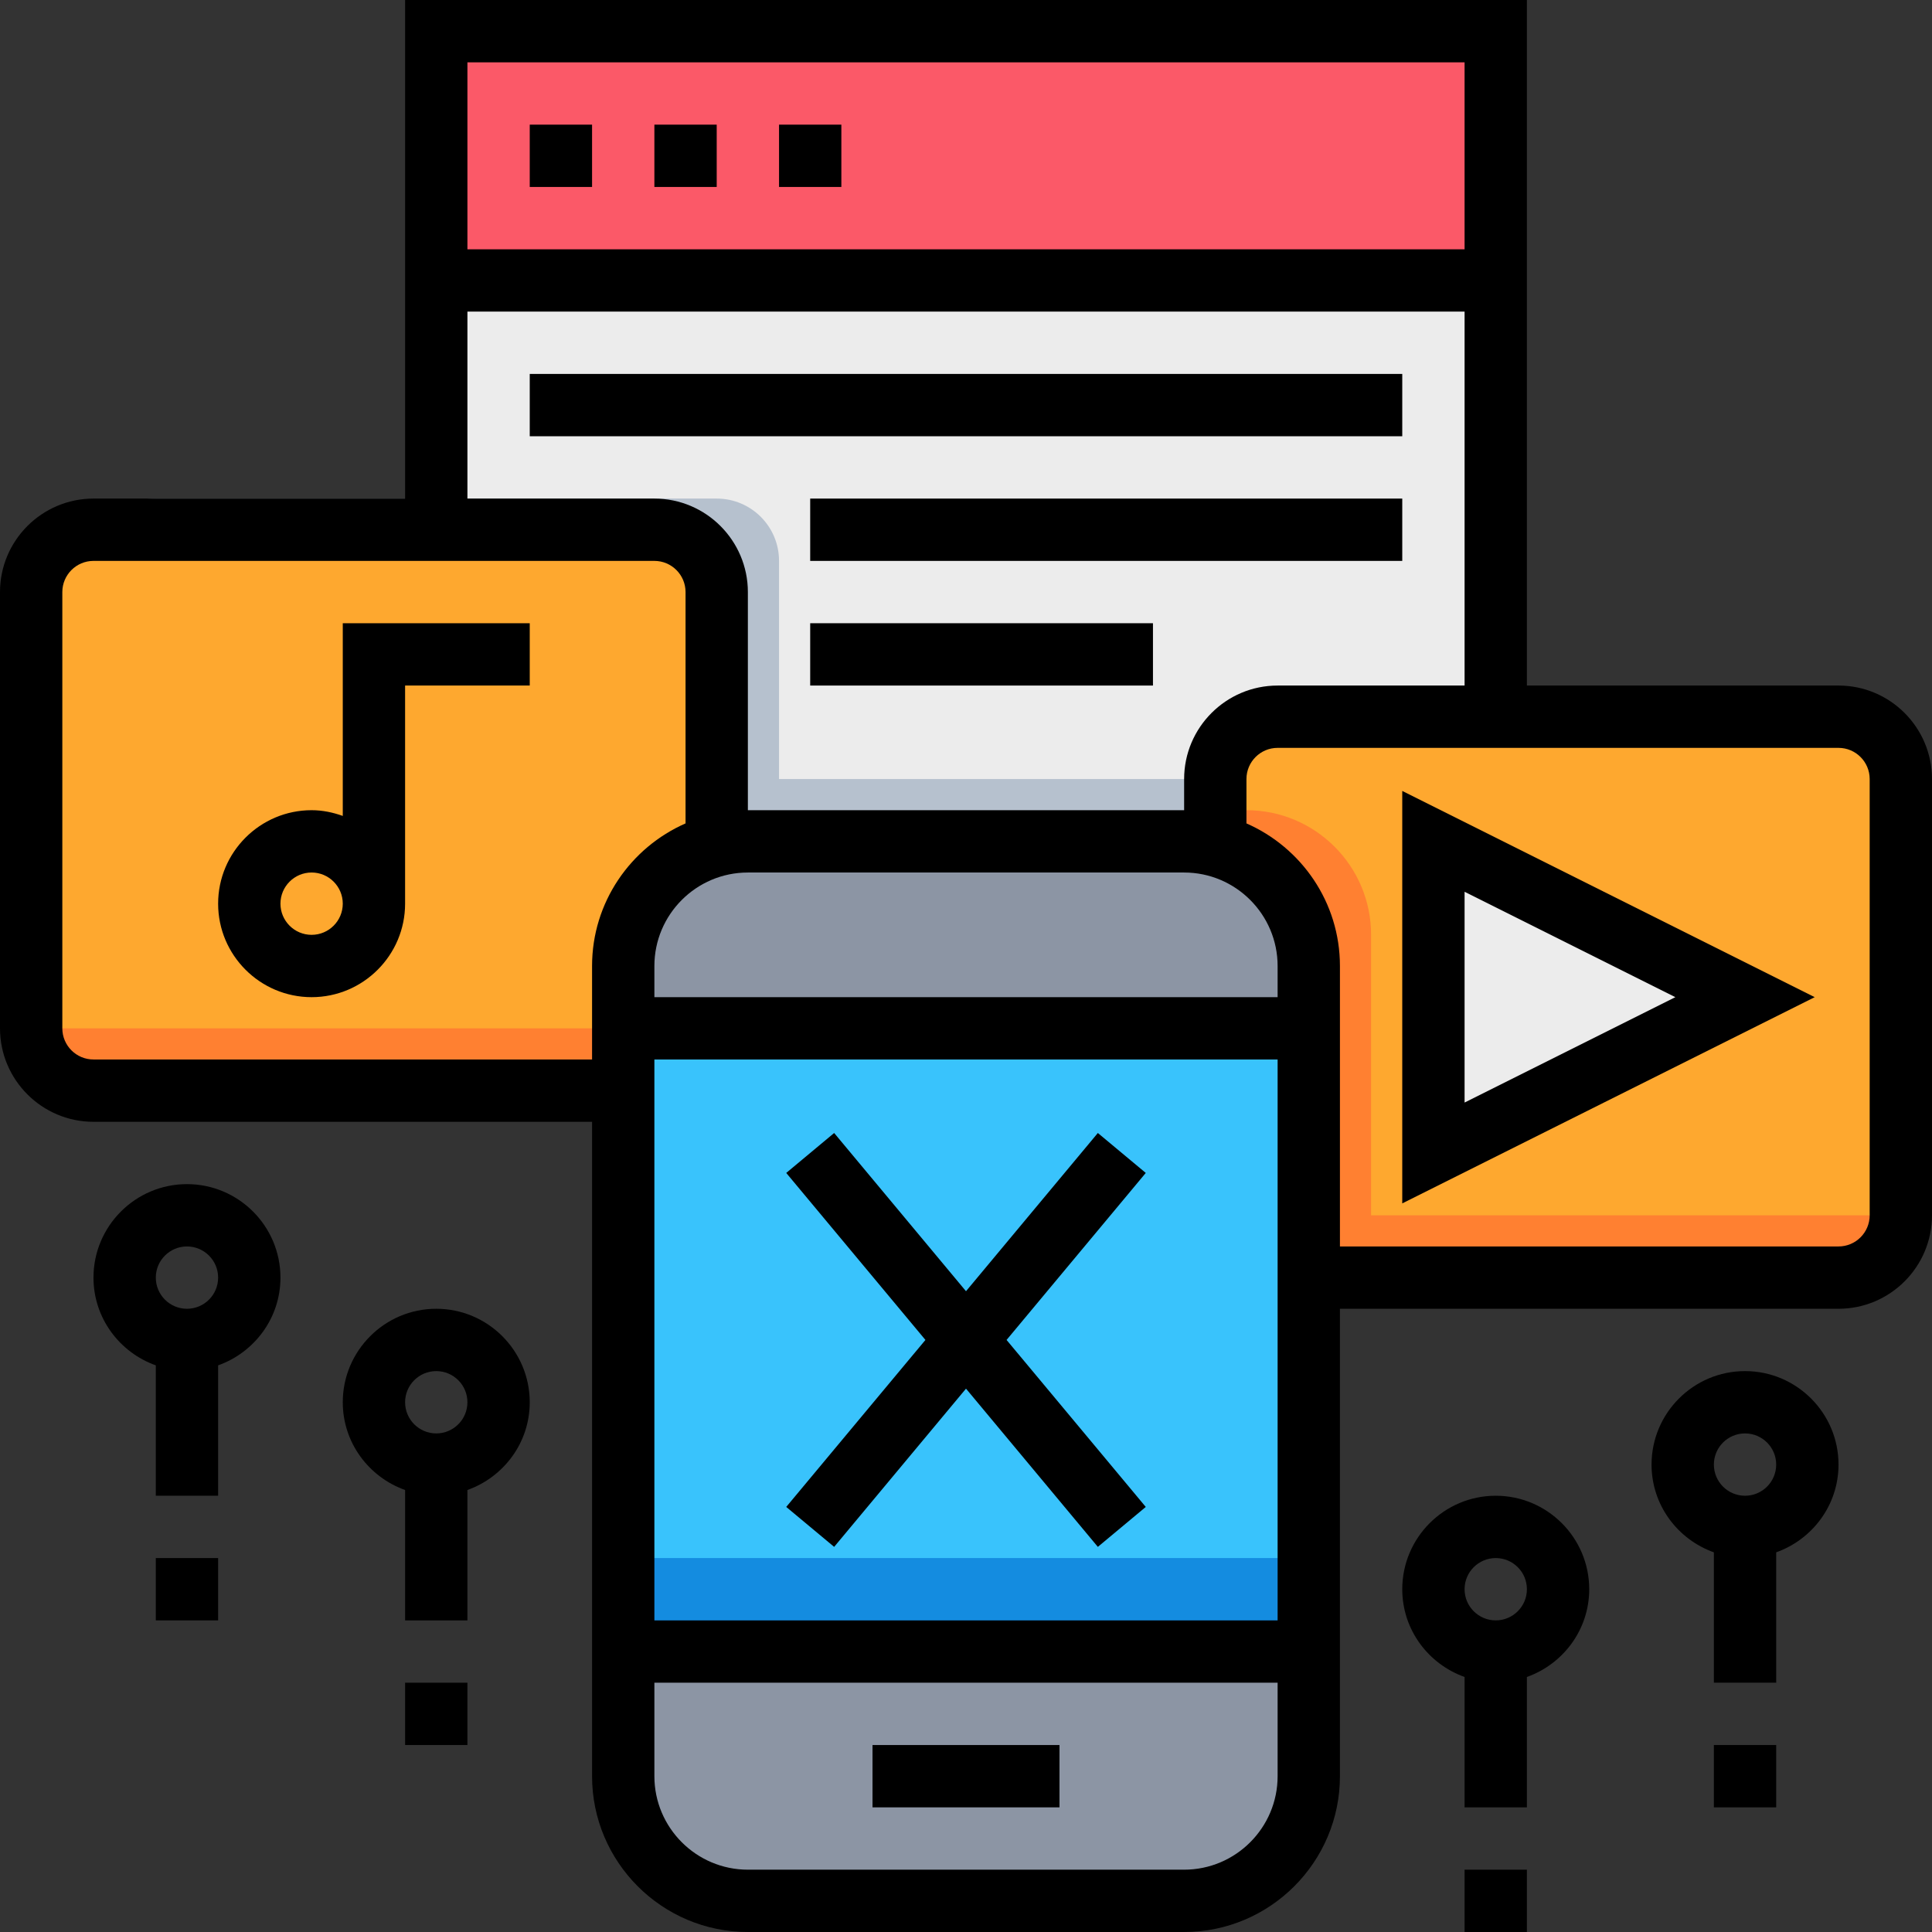 <?xml version="1.0" encoding="iso-8859-1"?>
<!-- Generator: Adobe Illustrator 19.0.0, SVG Export Plug-In . SVG Version: 6.00 Build 0)  -->
<svg version="1.1" id="Capa_1" xmlns="http://www.w3.org/2000/svg" xmlns:xlink="http://www.w3.org/1999/xlink" x="0px" y="0px"
	 viewBox="0 0 496 496" style="enable-background:new 0 0 496 496;" xml:space="preserve">
<rect x="0" y="0" width="496" height="496" fill="#333333" stroke="none"/>
<rect x="112" y="32" style="fill:#ECECEC;" width="272" height="192"/>
<rect x="112" y="200" style="fill:#B6C1CE;" width="272" height="24"/>
<path style="fill:#FEA82F;" d="M472,184H328c-8.84,0-16,7.16-16,16v16v112h160c8.84,0,16-7.16,16-16V200
	C488,191.16,480.84,184,472,184z"/>
<g>
	<path style="fill:#FF8031;" d="M312,328h160c8.84,0,16-7.16,16-16H312V328z"/>
	<path style="fill:#FF8031;" d="M320,208h-8v112h40v-80C352,222.328,337.672,208,320,208z"/>
</g>
<rect x="112" y="8" style="fill:#FB5968;" width="272" height="64"/>
<path style="fill:#B6C1CE;" d="M184,128H40c-8.84,0-16,7.16-16,16v112c0,8.84,7.16,16,16,16h160v-64v-64
	C200,135.16,192.84,128,184,128z"/>
<path style="fill:#FEA82F;" d="M168,136H24c-8.84,0-16,7.16-16,16v112c0,8.84,7.16,16,16,16h160v-64v-64
	C184,143.16,176.84,136,168,136z"/>
<path style="fill:#FF8031;" d="M24,280h160v-16H8C8,272.84,15.16,280,24,280z"/>
<path style="fill:#8C95A4;" d="M304,216H192c-17.672,0-32,14.328-32,32v208c0,17.672,14.328,32,32,32h112c17.672,0,32-14.328,32-32
	V248C336,230.328,321.672,216,304,216z"/>
<rect x="160" y="264" style="fill:#39C3FC;" width="176" height="160"/>
<rect x="160" y="400" style="fill:#148CE0;" width="176" height="24"/>
<polygon style="fill:#ECECEC;" points="368,296 368,216 448,256 "/>
<rect x="224" y="448" width="48" height="16"/>
<polygon points="294.152,301.128 281.848,290.872 248,331.496 214.152,290.872 201.848,301.128 237.584,344 201.848,386.872 
	214.152,397.128 248,356.504 281.848,397.128 294.152,386.872 258.416,344 "/>
<path d="M472,176h-80V0H104v128H24c-13.232,0-24,10.768-24,24v112c0,13.232,10.768,24,24,24h128v168c0,22.056,17.944,40,40,40h112
	c22.056,0,40-17.944,40-40V336h128c13.232,0,24-10.768,24-24V200C496,186.768,485.232,176,472,176z M376,16v48H120V16H376z M120,80
	h256v96h-48c-13.232,0-24,10.768-24,24v8H192v-56c0-13.232-10.768-24-24-24h-48V80z M168,272h160v144H168V272z M328,256H168v-8
	c0-13.232,10.768-24,24-24h112c13.232,0,24,10.768,24,24V256z M24,272c-4.416,0-8-3.584-8-8V152c0-4.408,3.584-8,8-8h144
	c4.416,0,8,3.592,8,8v59.392c-14.104,6.192-24,20.248-24,36.608v24H24z M304,480H192c-13.232,0-24-10.768-24-24v-24h160v24
	C328,469.232,317.232,480,304,480z M480,312c0,4.416-3.584,8-8,8H344v-72c0-16.36-9.896-30.416-24-36.608V200c0-4.408,3.584-8,8-8
	h144c4.416,0,8,3.592,8,8V312z"/>
<path d="M360,308.944L465.888,256L360,203.056V308.944z M376,228.944L430.112,256L376,283.056V228.944z"/>
<path d="M88,209.472c-2.512-0.896-5.184-1.472-8-1.472c-13.232,0-24,10.768-24,24s10.768,24,24,24s24-10.768,24-24v-56h32v-16H88
	V209.472z M80,240c-4.416,0-8-3.592-8-8s3.584-8,8-8s8,3.592,8,8S84.416,240,80,240z"/>
<rect x="136" y="96" width="224" height="16"/>
<rect x="208" y="128" width="152" height="16"/>
<rect x="208" y="160" width="88" height="16"/>
<path d="M448,352c-13.232,0-24,10.768-24,24c0,10.416,6.712,19.216,16,22.528V432h16v-33.472c9.288-3.312,16-12.112,16-22.528
	C472,362.768,461.232,352,448,352z M448,384c-4.416,0-8-3.584-8-8s3.584-8,8-8s8,3.584,8,8S452.416,384,448,384z"/>
<path d="M384,384c-13.232,0-24,10.768-24,24c0,10.416,6.712,19.216,16,22.528V464h16v-33.472c9.288-3.312,16-12.112,16-22.528
	C408,394.768,397.232,384,384,384z M384,416c-4.416,0-8-3.584-8-8s3.584-8,8-8s8,3.584,8,8S388.416,416,384,416z"/>
<path d="M48,304c-13.232,0-24,10.768-24,24c0,10.416,6.712,19.216,16,22.528V384h16v-33.472c9.288-3.312,16-12.112,16-22.528
	C72,314.768,61.232,304,48,304z M48,336c-4.416,0-8-3.584-8-8s3.584-8,8-8s8,3.584,8,8S52.416,336,48,336z"/>
<path d="M112,336c-13.232,0-24,10.768-24,24c0,10.416,6.712,19.216,16,22.528V416h16v-33.472c9.288-3.312,16-12.112,16-22.528
	C136,346.768,125.232,336,112,336z M112,368c-4.416,0-8-3.584-8-8s3.584-8,8-8s8,3.584,8,8S116.416,368,112,368z"/>
<rect x="40" y="400" width="16" height="16"/>
<rect x="104" y="432" width="16" height="16"/>
<rect x="376" y="480" width="16" height="16"/>
<rect x="440" y="448" width="16" height="16"/>
<rect x="136" y="32" width="16" height="16"/>
<rect x="168" y="32" width="16" height="16"/>
<rect x="200" y="32" width="16" height="16"/>
<g>
</g>
<g>
</g>
<g>
</g>
<g>
</g>
<g>
</g>
<g>
</g>
<g>
</g>
<g>
</g>
<g>
</g>
<g>
</g>
<g>
</g>
<g>
</g>
<g>
</g>
<g>
</g>
<g>
</g>
</svg>
